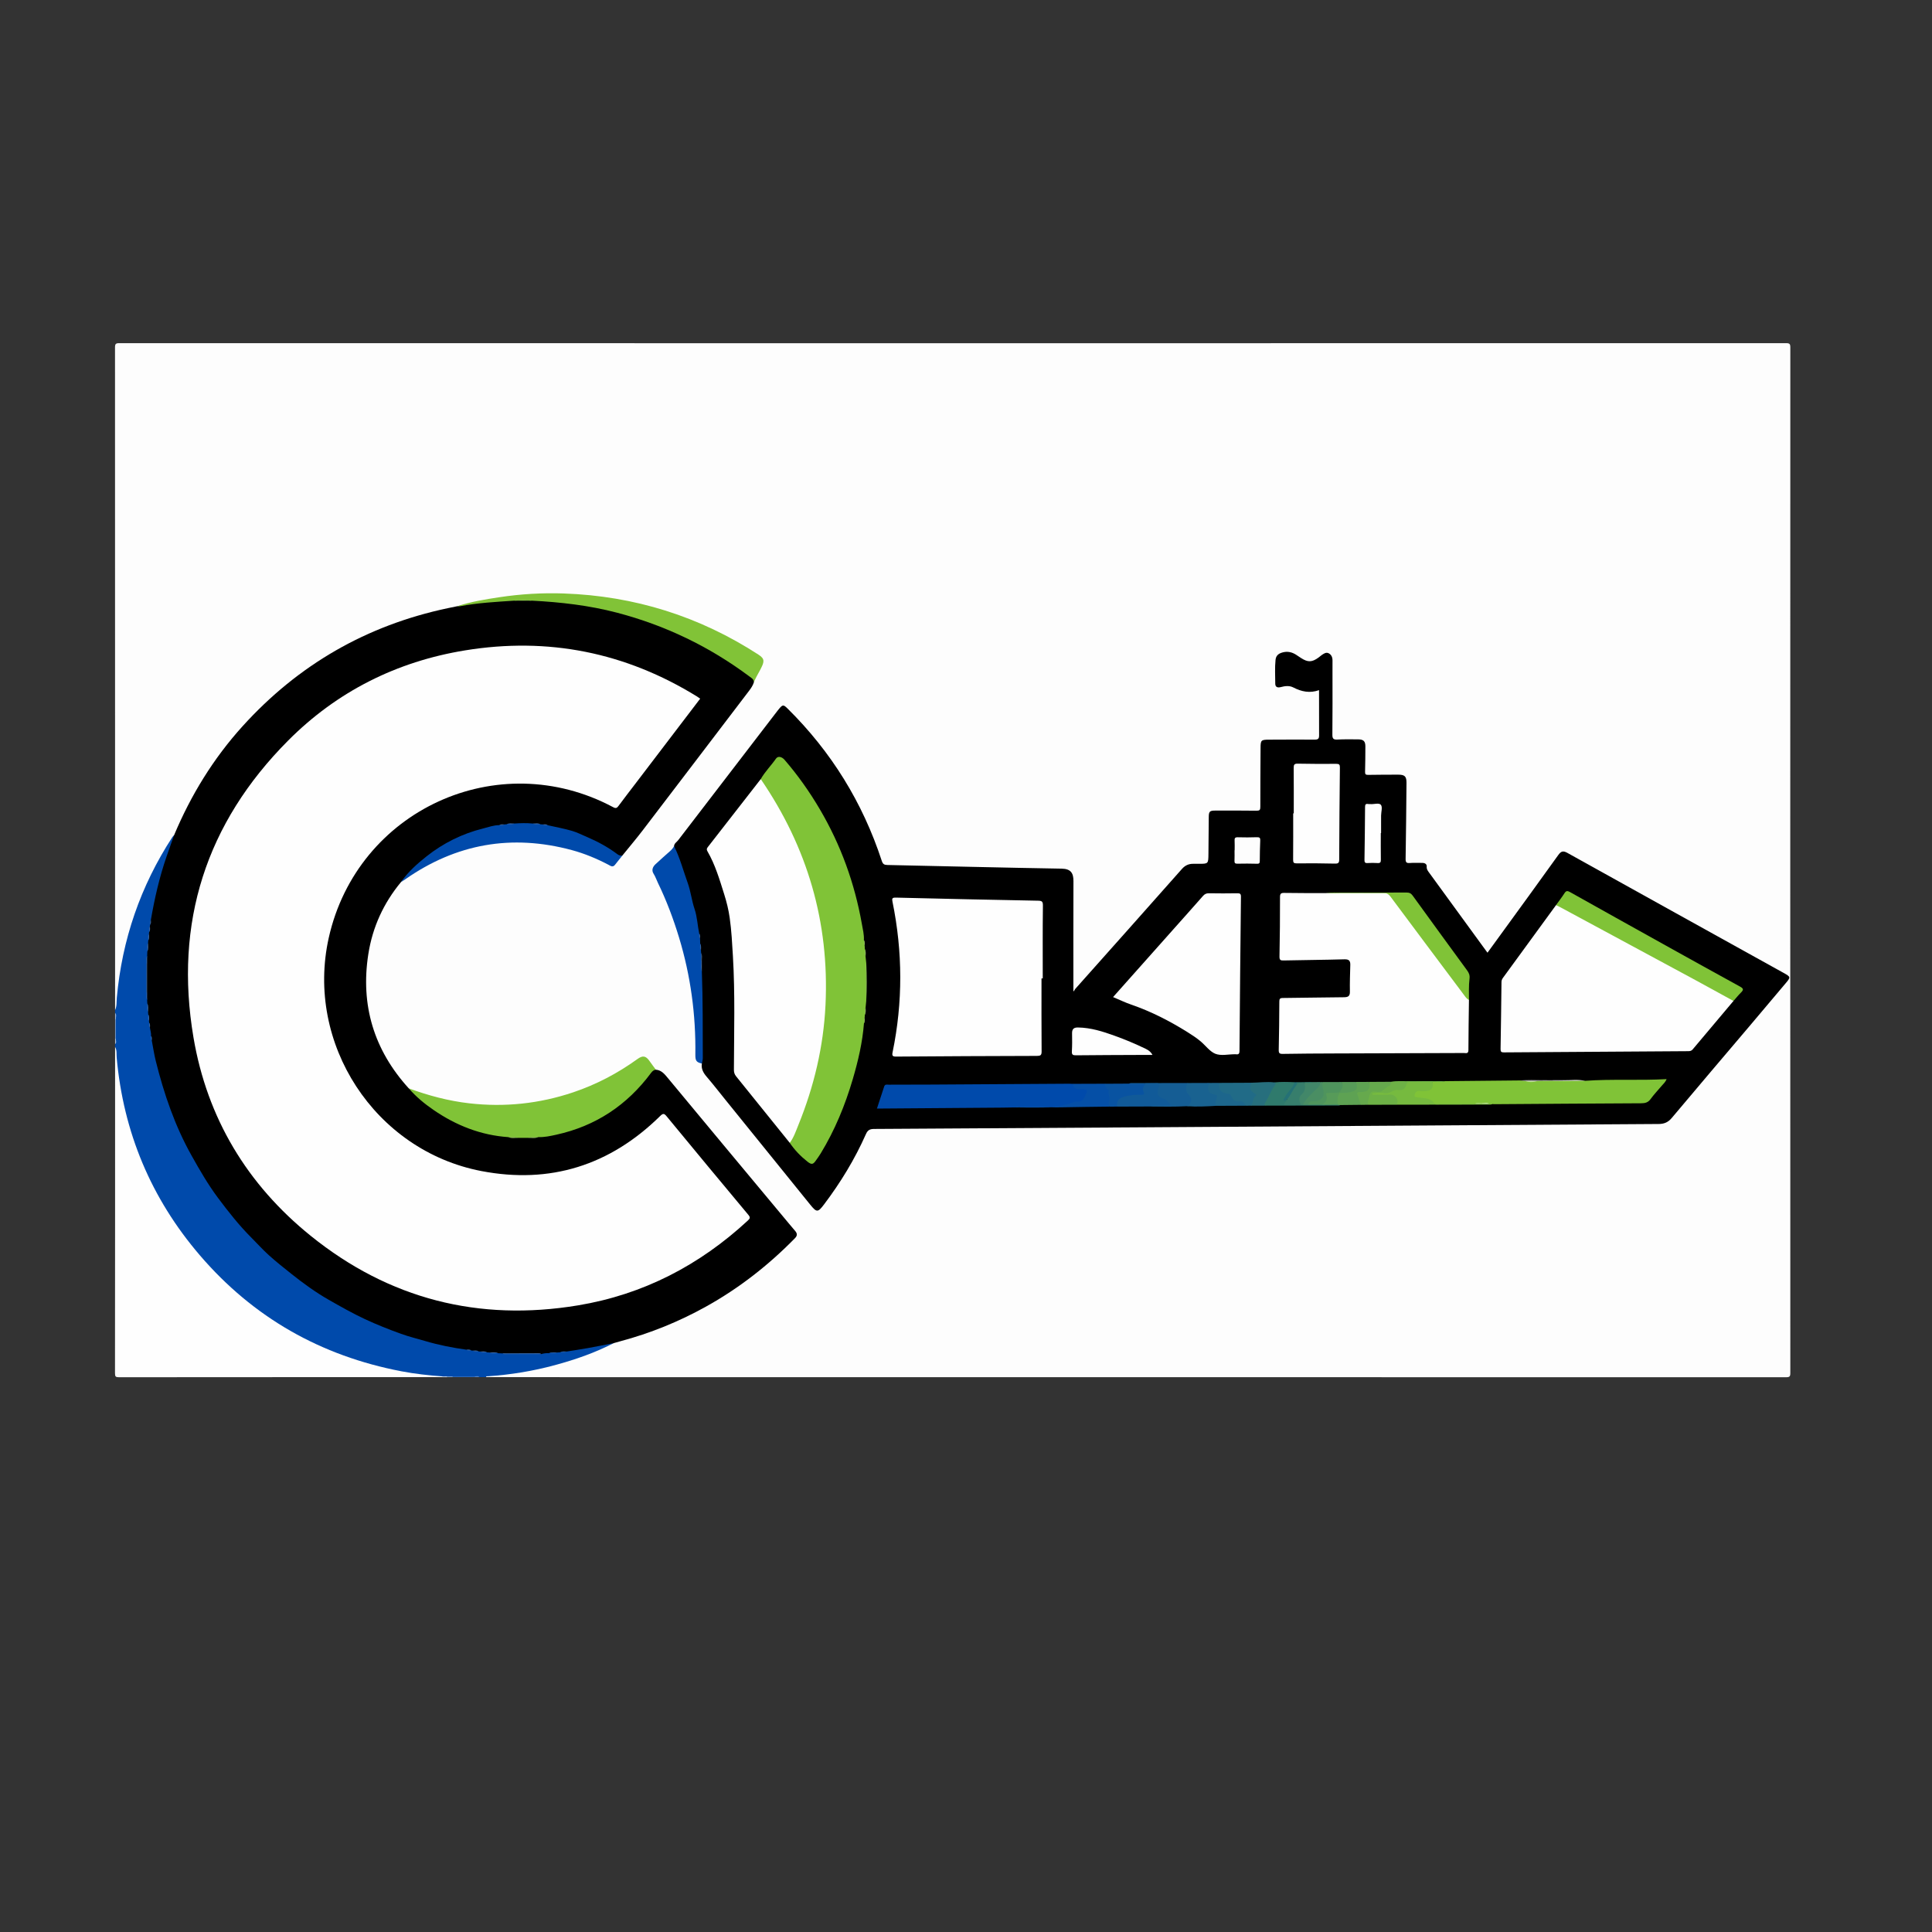 <?xml version="1.0" encoding="utf-8"?>
<!-- Generator: Adobe Illustrator 24.2.1, SVG Export Plug-In . SVG Version: 6.00 Build 0)  -->
<svg version="1.1" id="Draw_Layer_xA0_Image_1_" xmlns="http://www.w3.org/2000/svg" xmlns:xlink="http://www.w3.org/1999/xlink"
	 x="0px" y="0px" viewBox="0 0 2100 2100" style="enable-background:new 0 0 2100 2100;" xml:space="preserve">
<rect x="0" y="0" width="2100" height="2100" fill="#333333" stroke="none"/>
<style type="text/css">
	.st0{fill:#FDFDFD;}
	.st1{fill:#004AAB;}
	.st2{fill:#FEFEFE;}
	.st3{fill:#2D69BA;}
	.st4{fill:#739BD0;}
	.st5{fill:#99B6DD;}
	.st6{fill:#ABC3E3;}
	.st7{fill:#7BA1D3;}
	.st8{fill:#C4D4EB;}
	.st9{fill:#5887C7;}
	.st10{fill:#80C337;}
	.st11{fill:#81C337;}
	.st12{fill:#3665A4;}
	.st13{fill:#3E5D87;}
	.st14{fill:#21579F;}
	.st15{fill:#3464A5;}
	.st16{fill:#376098;}
	.st17{fill:#36639E;}
	.st18{fill:#3165AD;}
	.st19{fill:#3564A1;}
	.st20{fill:#35609B;}
	.st21{fill:#3364A5;}
	.st22{fill:#3564A4;}
	.st23{fill:#2057A0;}
	.st24{fill:#36619A;}
	.st25{fill:#345D94;}
	.st26{fill:#3566A8;}
	.st27{fill:#3867A5;}
	.st28{fill:#2E63AA;}
	.st29{fill:#76BA3F;}
	.st30{fill:#054FA6;}
	.st31{fill:#115A98;}
	.st32{fill:#155D94;}
	.st33{fill:#196290;}
	.st34{fill:#216B87;}
	.st35{fill:#0953A1;}
	.st36{fill:#6DB146;}
	.st37{fill:#2F7A6C;}
	.st38{fill:#276F7D;}
	.st39{fill:#5EA253;}
	.st40{fill:#1D668C;}
	.st41{fill:#66A94D;}
	.st42{fill:#4F945D;}
	.st43{fill:#428769;}
	.st44{fill:#4A8E63;}
	.st45{fill:#579B59;}
	.st46{fill:#257176;}
	.st47{fill:#8BC150;}
	.st48{fill:#9C9C9C;}
	.st49{fill:#D7DDD0;}
	.st50{fill:#3B68A5;}
	.st51{fill:#B1B1B1;}
	.st52{fill:#C5C5C5;}
	.st53{fill:#3C5980;}
	.st54{fill:#89B954;}
	.st55{fill:#88B556;}
	.st56{fill:#34619C;}
	.st57{fill:#88B456;}
	.st58{fill:#85AF57;}
	.st59{fill:#365D91;}
	.st60{fill:#89C646;}
	.st61{fill:#88B558;}
	.st62{fill:#88B754;}
	.st63{fill:#2F63A9;}
	.st64{fill:#3265A8;}
	.st65{fill:#355F97;}
	.st66{fill:#3664A4;}
	.st67{fill:#BDE098;}
	.st68{fill:#C9E5AB;}
	.st69{fill:#B0D983;}
	.st70{fill:#377E6C;}
</style>
<g>
	<g>
		<path class="st0" d="M125.1,1097.97c0-240.13,0.01-480.25-0.09-720.38c0-3.75,0.84-4.59,4.59-4.59
			c603.94,0.1,1207.87,0.1,1811.81,0c3.75,0,4.59,0.84,4.59,4.59c-0.1,371.6-0.1,743.21,0,1114.81c0,3.75-0.84,4.59-4.59,4.59
			c-471.12-0.1-942.23-0.09-1413.35-0.09c0.55-2.82,2.91-2.17,4.7-2.34c25.52-2.47,50.75-6.52,75.46-13.56
			c19.87-5.66,39.04-13.14,57.84-21.63c10.76-4.01,22.01-6.48,32.89-10.17c48.81-16.55,92.84-41.48,132.34-74.57
			c10.87-9.11,20.74-19.22,30.98-28.97c3.04-2.9,2.35-5.46-0.05-8.22c-19.19-22.12-37.58-44.91-56.3-67.44
			c-27.01-32.5-54.11-64.94-80.9-97.62c-3.43-4.18-7.43-7.62-12.77-9.18c-2.95-2.3-4.81-5.5-6.96-8.45
			c-3.97-5.43-6.77-5.91-12.55-1.8c-12.39,8.8-25.36,16.59-39.05,23.2c-29.41,14.21-60.32,22.64-92.95,25.33
			c-36.45,3.01-71.73-1.93-106.26-13.46c-3.63-1.21-7.22-2.55-10.64-4.3c-7.24-6.06-12.53-13.79-17.75-21.46
			c-16.13-23.69-25.61-49.85-28.48-78.42c-4.38-43.58,6.33-83.1,31.55-118.79c1.82-2.57,3.53-5.26,6.16-7.16
			c30.21-22.66,63.91-37.22,101.44-41.79c40.59-4.94,79.75,0.77,116.8,18.66c15.08,7.28,11.06,6.7,21.37-4.56
			c18.01-22.66,35.9-45.42,53.37-68.51c27.72-36.63,55.71-73.05,83.46-109.66c2.62-3.45,5.34-6.83,6.65-11.07
			c2.03-5.5,5.12-10.47,7.71-15.68c3.35-6.77,2.71-9.11-3.66-13.28c-25.33-16.57-52.31-29.87-80.67-40.44
			c-31.07-11.58-63.12-19.02-96.02-22.76c-23.51-2.68-47.09-3.15-70.76-1.56c-26.17,1.76-51.89,5.86-77.22,12.55
			c-20.26,4.72-40.61,9.06-60.33,15.92c-47.99,16.7-91.74,40.85-130.61,73.71c-36.96,31.24-67.87,67.58-92.11,109.5
			c-8.09,13.99-15.28,28.45-21.58,43.34c-0.98,2.31-2.04,4.56-3.41,6.66c-31.92,47.95-51.43,100.56-59.3,157.57
			c-1.25,9.07-1.89,18.2-3.04,27.27C127.19,1095.38,127.83,1097.65,125.1,1097.97z"/>
		<path class="st1" d="M667.03,1459.93c-20.3,10.48-41.76,17.91-63.74,23.87c-23.81,6.46-48.07,10.46-72.7,12.13
			c-0.92,0.06-2.06-0.3-2.54,0.97c-2.33,0-4.67,0-7,0c-1.88-1.06-3.93-0.27-5.88-0.52c-7.53,0-15.06,0-22.58,0
			c-2.04,0-4.07,0-6.11,0c-1.65,0-3.31,0-4.96,0c-27.9,0.04-54.94-5.58-81.61-13.07c-43.43-12.2-83.29-31.92-119.71-58.49
			c-39.63-28.91-72.17-64.45-98.21-106c-21.23-33.89-36.57-70.29-46.47-108.97c-5.88-22.96-9.75-46.25-9.91-70.04
			c0-0.67-0.01-1.33-0.52-1.85c0-1,0-2,0-3c1.04-2.17,0.27-4.48,0.52-6.72c0-6.54,0-13.08,0-19.62c-0.28-2.54,0.59-5.17-0.52-7.66
			c0-1,0-2,0-3c2.02-4.27,1.46-8.94,1.87-13.42c5.73-63.19,25.74-121.43,60.37-174.62c0.52-0.81,1.29-1.46,1.94-2.18
			c1.39,1.97,0.41,3.84-0.32,5.66c-8.86,22.26-15.36,45.2-20.27,68.63c-1.22,5.84-1.68,11.83-3.48,17.55
			c-0.72,1.67-0.82,3.44-0.88,5.22c-0.05,0.76-0.18,1.5-0.36,2.24c-0.7,1.91-0.53,3.92-0.65,5.9c-0.05,0.76-0.18,1.51-0.36,2.25
			c-0.75,2.23-0.48,4.55-0.55,6.83c-0.03,1.07-0.17,2.12-0.4,3.16c-0.89,2.9-0.49,5.88-0.5,8.83c0.01,1.69-0.1,3.38-0.43,5.04
			c-0.93,2.82-0.51,5.72-0.57,8.6c-0.01,10.17,0.01,20.34,0,30.5c0.06,2.86-0.35,5.76,0.53,8.57c0.31,1.37,0.43,2.77,0.45,4.17
			c0.02,2.94-0.35,5.91,0.5,8.81c0.25,1.03,0.38,2.09,0.42,3.15c0.07,2.3-0.2,4.62,0.53,6.87c0.2,0.75,0.32,1.51,0.38,2.27
			c0.09,1.77,0.1,3.55,0.75,5.25c0.68,2.77,1.43,5.53,1.37,8.42c-0.02,1.75-0.1,3.51,0.57,5.2c3.81,17.06,7.03,34.27,12.4,50.94
			c8.33,25.87,18.25,51.01,31.53,74.87c13.74,24.69,29.49,47.9,47.71,69.43c9.99,11.81,20.71,22.93,32.05,33.53
			c16.59,15.51,34.08,29.85,52.98,42.34c25.88,17.1,53.14,31.74,82.29,42.6c26.57,9.9,53.82,17.28,81.89,21.45
			c1.65,0.57,3.38,0.6,5.1,0.69c0.75,0.05,1.48,0.18,2.2,0.35c1.9,0.69,3.9,0.51,5.87,0.64c0.76,0.05,1.51,0.18,2.25,0.36
			c2.23,0.75,4.55,0.48,6.84,0.55c1.07,0.03,2.13,0.17,3.18,0.4c2.96,0.89,5.99,0.49,9,0.47c1.78-0.01,3.54,0.09,5.28,0.47
			c7.4,1.19,14.84,0.37,22.26,0.52c6.11,0.12,12.23,0.13,18.34-0.06c3.15-0.67,6.34-1.03,9.57-0.95c3.03,0.06,6.07,0.4,9.05-0.46
			c1.07-0.26,2.16-0.39,3.27-0.43c2.43-0.04,4.89,0.24,7.22-0.79c9.56-2.26,19.38-2.96,28.98-4.99c5.2-1.1,10.39-2.27,15.61-3.3
			C662.96,1459.07,665.1,1458.15,667.03,1459.93z"/>
		<path class="st2" d="M125.1,1137.96c2.1,3.58,1.37,7.65,1.71,11.45c7.28,81.26,37.35,153.06,90.34,214.93
			c58.1,67.82,131.63,109.45,219.28,126.21c14.73,2.82,29.62,4.44,44.58,5.52c0.36,0.16,0.49,0.34,0.38,0.53
			c-0.11,0.2-0.22,0.3-0.33,0.3c-117.24,0-234.48-0.02-351.72,0.1c-3.61,0-4.35-0.74-4.34-4.34
			C125.12,1374.42,125.1,1256.19,125.1,1137.96z"/>
		<path class="st3" d="M491.94,1496.01c8.06-0.01,16.12-0.01,24.18-0.02c0.28,0.22,0.37,0.43,0.25,0.63
			c-0.11,0.19-0.22,0.28-0.32,0.28c-8,0-16,0-24,0c-0.29-0.16-0.41-0.35-0.35-0.56C491.78,1496.12,491.86,1496.01,491.94,1496.01z"
			/>
		<path class="st4" d="M125.95,1107.92c-0.01,7.04-0.01,14.08-0.02,21.12c-0.31,0.36-0.59,0.35-0.83-0.07c0-7,0-14,0-21
			C125.36,1107.55,125.64,1107.51,125.95,1107.92z"/>
		<path class="st5" d="M125.95,1107.92c-0.28,0-0.57,0.02-0.85,0.05c0-2.33,0-4.67,0-7C127.18,1103.07,125.69,1105.6,125.95,1107.92
			z"/>
		<path class="st6" d="M125.1,1128.96c0.27,0.06,0.55,0.08,0.83,0.07c-0.22,1.98,1.21,4.2-0.83,5.92
			C125.1,1132.96,125.1,1130.96,125.1,1128.96z"/>
		<path class="st7" d="M491.94,1496.01c0.08,0.29,0.12,0.59,0.12,0.89c-2,0-4,0-6,0c-0.3-0.16-0.41-0.34-0.34-0.54
			c0.08-0.21,0.16-0.31,0.26-0.31C487.97,1496.04,489.96,1496.02,491.94,1496.01z"/>
		<path class="st8" d="M485.98,1496.06c0.06,0.28,0.08,0.56,0.08,0.85c-1.67,0-3.33,0-5,0c-0.01-0.28-0.02-0.55-0.05-0.83
			C482.67,1496.07,484.32,1496.06,485.98,1496.06z"/>
		<path class="st9" d="M516.06,1496.9c0-0.31,0.02-0.61,0.07-0.91c1.66,0.25,3.58-0.94,4.93,0.91
			C519.39,1496.9,517.72,1496.9,516.06,1496.9z"/>
		<path d="M732.66,919.68c0.23-3.01,2.9-4.34,4.47-6.39c35.84-46.78,71.74-93.52,107.63-140.26c0.61-0.79,1.23-1.57,1.87-2.34
			c4.06-4.91,4.89-5,9.37-0.58c47.5,46.91,81.64,102.12,102.42,165.54c1.16,3.54,2.58,4.49,6.1,4.56
			c63.14,1.3,126.27,2.93,189.42,3.97c10.24,0.17,12.88,5.08,12.85,13.62c-0.15,39.82-0.07,79.63-0.07,119.67
			c0.81,0.08,1.25-1.67,2.1-2.63c38.69-43.4,77.37-86.81,115.91-130.35c3.53-3.98,7.51-5.66,12.56-5.57
			c1.83,0.03,3.67-0.01,5.5-0.01c10.61,0.05,10.63,0.06,10.73-10.83c0.13-13.33,0.22-26.66,0.34-39.99
			c0.06-6.01,1.03-7.01,6.92-7.02c15-0.01,30-0.11,44.99,0.12c3.34,0.05,4.15-0.79,4.15-4.05c-0.04-21.33,0.13-42.66,0.25-63.98
			c0.05-8.72,0.51-9.15,9.45-9.18c16.5-0.04,33-0.19,49.49-0.05c3.45,0.03,4.7-0.96,4.68-4.41c-0.1-16.32-0.05-32.65-0.05-49.36
			c-9.91,3.54-18.99,1.72-27.91-2.9c-4.28-2.22-9.08-1.66-13.66-0.43c-3.37,0.91-6,0.12-6.02-3.64c-0.04-8.65-0.57-17.29,0.3-25.95
			c0.54-5.37,4.12-7.26,8.48-8.28c4.93-1.16,9.58-0.03,13.83,2.7c1.82,1.17,3.59,2.41,5.41,3.58c7.49,4.84,11.89,4.7,19.13-0.6
			c1.07-0.79,2.05-1.71,3.14-2.47c2.34-1.64,4.91-3.54,7.77-2.09c2.99,1.52,4.21,4.49,4.16,7.93c-0.07,4.33-0.02,8.66-0.02,13
			c0,22.49,0.14,44.99-0.12,67.48c-0.05,4.57,1.29,5.6,5.58,5.37c7.48-0.4,14.99-0.25,22.49-0.2c5.84,0.04,7.83,2.07,7.8,7.77
			c-0.05,9.16-0.07,18.33-0.33,27.49c-0.07,2.65,0.66,3.38,3.3,3.33c10.83-0.2,21.66-0.19,32.49-0.23c7.37-0.03,9.3,1.84,9.23,9
			c-0.27,27.49-0.47,54.99-0.95,82.47c-0.07,3.85,0.91,4.84,4.6,4.55c4.47-0.35,8.99-0.08,13.49-0.11c2.71-0.02,5.01,1.22,4.82,3.88
			c-0.23,3.3,1.6,5.26,3.21,7.48c20.47,28.13,40.97,56.23,61.46,84.35c0.36,0.49,0.74,0.97,1.43,1.89
			c4.93-6.77,9.6-13.19,14.27-19.62c20.92-28.82,41.93-57.58,62.66-86.54c3.07-4.29,5.34-4.86,9.97-2.28
			c78.26,43.57,156.62,86.97,234.95,130.41c7.81,4.33,7.83,4.64,2.26,11.22c-13.24,15.63-26.38,31.34-39.62,46.97
			c-28.1,33.17-56.33,66.23-84.26,99.54c-3.95,4.71-8.28,6.47-14.14,6.5c-86.82,0.5-173.63,1.11-260.45,1.67
			c-197.46,1.28-394.92,2.56-592.38,3.71c-4.57,0.03-6.94,1.21-8.87,5.57c-12.11,27.33-27.58,52.7-45.59,76.54
			c-6.66,8.81-7.96,8.84-15,0.16c-30.7-37.92-61.37-75.87-92.05-113.81c-6.81-8.42-13.44-16.98-20.48-25.2
			c-3.64-4.24-6.13-8.57-5.23-14.31c-0.79-1.18-0.72-2.51-0.69-3.85c0.45-21.61,0.41-43.24,0.05-64.84
			c-0.17-10.28-1.05-20.57-0.83-30.87c0.37-3.93,0.1-7.88,0.18-11.82c-0.06-2.8,0.34-5.63-0.5-8.38c-0.26-1.07-0.39-2.16-0.44-3.27
			c-0.04-2.39,0.19-4.81-0.62-7.14c-0.39-1.85-0.42-3.72-0.43-5.6c0.07-1.83,0.11-3.66-0.64-5.39
			c-2.66-14.88-6.09-29.58-10.14-44.14c-3.91-14.08-8.1-28.06-13.72-41.58C733.88,926.12,732.1,923.21,732.66,919.68z"/>
		<path d="M162.14,1111.78c-0.06-0.64-0.13-1.29-0.19-1.93c-0.94-2.29,0.34-4.83-0.81-7.09c-0.06-0.96-0.11-1.91-0.17-2.87
			c-1.04-2.95,0.4-6.14-0.83-9.07c-0.07-1.32-0.13-2.63-0.2-3.95c-0.7-2.74-0.16-5.53-0.33-8.29c0-10.4,0-20.8,0-31.2
			c0.19-2.78-0.41-5.59,0.36-8.35c0.06-1.62,0.12-3.23,0.18-4.85c1.18-2.96-0.23-6.15,0.82-9.12c0.06-0.97,0.11-1.93,0.17-2.9
			c1.14-2.26-0.16-4.81,0.82-7.09c0.05-0.69,0.09-1.38,0.14-2.07c1.2-1.85-0.1-4.05,0.84-5.94c0.07-0.63,0.14-1.26,0.21-1.89
			c1-1.59-0.08-3.52,0.82-5.12c4.03-23.41,9.3-46.51,17.06-68.99c2.69-7.79,5.48-15.55,8.22-23.32
			c18.31-43.57,42.7-83.34,74.45-118.41c60.46-66.78,134.77-109.59,222.94-128.25c3.41-0.72,6.83-1.42,10.25-2.12
			c12.02-2.44,24.02-4.97,36.29-5.83c8.62-0.61,17.24-1.28,25.87-1.58c5.99,0.22,11.98,0.04,17.96,0.09
			c51.92,1.51,101.99,11.76,149.95,31.91c31.6,13.28,61.17,30.11,88.6,50.68c2.52,1.89,4.69,3.77,3.91,7.33
			c-1.1,3.53-3.15,6.54-5.36,9.44c-38.46,50.49-76.88,101.01-115.43,151.44c-7.15,9.36-14.8,18.35-22.21,27.51
			c-3.08,2.12-5.44,0.02-7.63-1.56c-9.33-6.71-19.45-11.93-29.78-16.88c-12.36-5.91-25.45-9.26-38.73-12.11
			c-1.78-0.38-3.59-0.6-5.29-1.32c-1.64-0.85-3.43-0.75-5.21-0.79c-1.07-0.03-2.13-0.17-3.17-0.41c-2.73-0.79-5.5-0.48-8.27-0.38
			c-6.22,0.03-12.44,0.05-18.65,0.02c-2.77-0.13-5.54-0.42-8.28,0.34c-1.04,0.26-2.09,0.38-3.16,0.43
			c-1.76,0.03-3.52-0.02-5.22,0.56c-29.34,5.06-56.18,15.9-79.54,34.65c-7.51,6.03-14.87,12.26-20.96,19.82
			c-1.98,2.45-4.79,4.09-6.79,6.54c-18.9,22.81-30.86,48.97-35.42,78.08c-8.71,55.55,6.01,104.39,43.95,146.08
			c6.87,4.96,12.84,11,19.44,16.3c24.19,19.41,51.89,30.54,82.38,35.17c2.46,0.37,4.99,0.04,7.44,0.65
			c3.24,0.79,6.51,0.39,9.78,0.34c3.44-0.01,6.88-0.02,10.31-0.01c3.56,0.08,7.12,0.44,10.65-0.3c20.76-1.83,40.55-7.27,59.26-16.44
			c23.39-11.47,42.79-27.91,59.09-48.11c1.67-2.07,3.33-4.15,5.02-6.21c1.34-1.63,2.92-2.79,5.19-1.7
			c6.36,0.51,9.81,5.19,13.41,9.51c19.39,23.27,38.7,46.62,58.07,69.91c24.27,29.17,48.57,58.32,72.86,87.47
			c2.33,2.8,4.67,5.59,7.05,8.35c2.3,2.66,2.61,5.05-0.09,7.81c-28.8,29.44-60.93,54.53-96.97,74.55
			c-29.46,16.37-60.45,28.91-93.01,37.6c-2.4,0.64-4.79,1.35-7.18,2.03c-9.21,1.77-18.4,3.63-27.62,5.29
			c-7.79,1.4-15.61,2.56-23.42,3.82c-2.25,0.99-4.77-0.34-7,0.82c-0.99,0.06-1.98,0.12-2.98,0.18c-2.99,1.03-6.2-0.38-9.17,0.82
			c-2.97-0.24-5.86,0.15-8.7,0.99c-9.21-1.03-18.45-0.14-27.67-0.45c-4.77-0.16-9.57,0.44-14.32-0.34c-1.6-0.06-3.2-0.13-4.8-0.19
			c-2.99-1.18-6.19,0.19-9.19-0.8c-0.99-0.06-1.97-0.12-2.96-0.18c-2.24-1.18-4.78,0.14-7.04-0.83c-0.68-0.06-1.37-0.11-2.05-0.17
			c-1.86-1.17-4.08,0.13-5.97-0.85c-0.67-0.05-1.34-0.09-2.01-0.14c-1.52-1.12-3.43,0.04-4.99-0.84
			c-15.2-2.12-30.18-5.02-44.95-9.42c-8.72-2.6-17.65-4.72-26.21-7.81c-13.31-4.81-26.45-10.01-39.34-16.02
			c-13.58-6.33-26.51-13.71-39.46-21.09c-14.21-8.1-27.45-17.76-40.26-27.94c-8.33-6.62-16.68-13.24-24.58-20.35
			c-6.77-6.1-12.88-12.94-19.33-19.4c-13.3-13.33-24.92-28.1-36.15-43.13c-10.79-14.44-19.77-30.08-28.6-45.8
			c-18.16-32.36-30-67.07-38.93-102.88c-1.83-7.35-2.92-14.88-4.36-22.33c-0.91-1.52,0.31-3.43-0.87-4.9
			c0.47-3.11-0.79-6.01-1.12-9.02C162.08,1115.32,163.19,1113.38,162.14,1111.78z"/>
		<path class="st10" d="M552.65,1236.03c-29.96-2.06-56.86-12.67-81.4-29.55c-9.84-6.77-19.09-14.33-26.91-23.48
			c21.28,7.8,43.03,13.65,65.62,16.24c38.63,4.43,76.32,0.44,113.16-11.96c25.1-8.45,48.25-20.65,69.71-36.12
			c5.87-4.24,9.23-3.58,13.28,2.29c2.17,3.14,4.52,6.16,6.78,9.24c-2.26,0.35-3.79,1.57-5.17,3.44
			c-26.01,35.1-60.17,57.79-102.93,67.23c-6.44,1.42-12.92,2.87-19.61,2.62c-3.63,1.19-7.46-0.26-11.11,0.83
			c-3.69,0-7.38,0-11.07-0.01C559.61,1235.77,556.04,1237.1,552.65,1236.03z"/>
		<path class="st11" d="M819.5,741.56c-0.11-3.34-2.81-4.72-5.01-6.36c-43.38-32.39-91.25-55.42-143.63-69.18
			c-30.46-8-61.51-11.55-92.86-13.14c-6.3-0.58-12.6-0.58-18.9,0c-19.81,1.33-39.65,2.34-59.22,6.09c-0.95,0.18-1.98,0-2.97-0.01
			c14.87-4.94,30.29-7.44,45.7-9.77c23.25-3.52,46.67-4.93,70.18-4.11c76.77,2.67,147.44,24.8,211.89,66.66
			c7.14,4.64,5.98,7.95,1.73,16.16C824.07,732.44,821.29,736.75,819.5,741.56z"/>
		<path class="st1" d="M761.92,1032.98c0.06,0.98,0.12,1.95,0.19,2.93c0.86,2.59,0.2,5.25,0.4,7.87c0.23,4.03-0.47,8.09,0.38,12.11
			c1.15,31.42,0.92,62.86,1.03,94.3c0.01,1.95-0.65,3.9-1,5.85c-6-1.39-7.2-2.99-7.1-9.91c0.59-43.26-5.15-85.64-17.72-127.07
			c-6.19-20.39-13.68-40.28-22.99-59.47c-1.59-3.27-2.67-6.73-4.68-9.85c-2.44-3.79-1.01-7.49,2.02-10.34
			c5.21-4.9,10.62-9.59,15.96-14.36c1.73-1.55,3.26-3.26,4.25-5.38c6.45,12.85,10.06,26.76,14.9,40.2
			c3.28,9.11,4.25,18.88,7.37,28.09c2.96,8.73,3.24,18.04,5.12,27.02c1.09,1.53-0.16,3.47,0.89,5.01c0.05,1.93,0.09,3.85,0.14,5.78
			C762.19,1028.08,760.85,1030.67,761.92,1032.98z"/>
		<path class="st1" d="M547.99,896.12c0.9-0.06,1.81-0.11,2.71-0.17c2.68-1.09,5.6,0.21,8.29-0.81c6.72-0.46,13.43-0.66,20.15,0.01
			c2.66,1,5.55-0.3,8.2,0.8c0.92,0.06,1.84,0.12,2.77,0.19c1.6,0.92,3.53-0.17,5.12,0.82c8.89,2.02,17.89,3.63,26.62,6.19
			c5.5,1.62,10.73,4.3,16.06,6.58c11.88,5.07,23.1,11.15,33.4,18.93c1.57,1.19,3.31,1.45,5.18,1.29c-2.69,3.37-5.39,6.74-8.06,10.12
			c-2.41,3.05-4.85,1.06-7.07-0.11c-12.7-6.66-25.88-12.17-39.72-15.91c-65.36-17.64-125.81-7.04-181.28,31.82
			c-1.48,1.04-3.03,1.98-4.55,2.97c7.65-11.02,17.5-19.85,27.93-28.09c18.27-14.42,38.72-24.58,61.28-30.2
			c5.83-1.45,11.6-3.69,17.77-3.63C544.43,896,546.37,897.06,547.99,896.12z"/>
		<path class="st12" d="M546.13,1471.04c13.13-0.04,26.25-0.09,39.38-0.13c0.96,0,2.03-0.19,2.62,0.92
			c-12.75,0.02-25.51,0.05-38.26,0.05C548.58,1471.89,547.18,1472.18,546.13,1471.04z"/>
		<path class="st13" d="M159.94,1046.95c0,10.69,0,21.38,0,32.07c-0.31,0.41-0.58,0.36-0.82-0.07c0.01-10.65,0.01-21.3,0.02-31.95
			C159.38,1046.56,159.65,1046.52,159.94,1046.95z"/>
		<path class="st14" d="M596.84,1470.85c2.95-1.44,6.08-0.89,9.17-0.82C603.08,1471.8,599.89,1470.56,596.84,1470.85z"/>
		<path class="st15" d="M532.14,1470.05c3.09-0.06,6.24-0.72,9.19,0.8C538.28,1470.54,535.08,1471.82,532.14,1470.05z"/>
		<path class="st16" d="M160.97,1025.07c0.04,3.07,0.76,6.19-0.82,9.12C160.42,1031.14,159.2,1027.97,160.97,1025.07z"/>
		<path class="st17" d="M160.14,1090.82c1.54,2.91,0.89,6.02,0.83,9.07C159.18,1097.01,160.46,1093.84,160.14,1090.82z"/>
		<path class="st18" d="M159.12,1078.95c0.27,0.02,0.55,0.04,0.82,0.07c0,2.62-0.01,5.24-0.01,7.85
			C158.27,1084.38,159.4,1081.59,159.12,1078.95z"/>
		<path class="st19" d="M159.94,1046.95c-0.27,0.02-0.54,0.03-0.81,0.05c0.27-2.66-0.88-5.46,0.83-7.96
			C159.96,1041.67,159.95,1044.31,159.94,1046.95z"/>
		<path class="st20" d="M161.97,1015.08c0.1,2.4,0.67,4.86-0.82,7.08C161.38,1019.8,160.28,1017.28,161.97,1015.08z"/>
		<path class="st21" d="M161.14,1102.76c1.5,2.22,0.9,4.69,0.81,7.09C160.26,1107.65,161.4,1105.12,161.14,1102.76z"/>
		<path class="st22" d="M522.14,1469.05c2.39-0.08,4.84-0.68,7.04,0.83C526.84,1469.59,524.33,1470.73,522.14,1469.05z"/>
		<path class="st23" d="M608.98,1469.86c2.2-1.4,4.62-0.93,7-0.82C613.82,1470.73,611.32,1469.59,608.98,1469.86z"/>
		<path class="st15" d="M162.95,1007.08c0.11,2.03,0.61,4.12-0.84,5.94C162.38,1011.04,161.35,1008.87,162.95,1007.08z"/>
		<path class="st24" d="M514.12,1468.03c2.04-0.09,4.15-0.62,5.97,0.85C518.1,1468.65,515.92,1469.64,514.12,1468.03z"/>
		<path class="st25" d="M163.98,1000.07c0.13,1.77,0.56,3.59-0.82,5.12C163.26,1003.45,162.47,1001.58,163.98,1000.07z"/>
		<path class="st26" d="M507.12,1467.05c1.73-0.12,3.51-0.53,4.99,0.84C510.44,1467.68,508.58,1468.54,507.12,1467.05z"/>
		<path class="st27" d="M162.14,1111.78c1.33,1.55,0.92,3.38,0.83,5.16C161.45,1115.42,162.32,1113.52,162.14,1111.78z"/>
		<path class="st28" d="M164.09,1125.97c1.43,1.43,0.96,3.2,0.87,4.91C163.46,1129.46,164.32,1127.62,164.09,1125.97z"/>
		<path class="st2" d="M858.45,1242.26c-19.42-24.11-38.83-48.24-58.3-72.31c-1.78-2.19-2.43-4.34-2.42-7.22
			c0.13-41.13,1.36-82.27-1.08-123.37c-0.83-13.92-1.54-27.85-3.49-41.68c-1.24-8.74-3.34-17.32-5.99-25.69
			c-5.04-15.96-9.74-32.1-18.22-46.72c-0.99-1.71-0.88-2.88,0.32-4.42c19.24-24.64,38.43-49.33,57.64-74.01
			c2.4,0.53,3.36,2.61,4.55,4.36c17.84,26.3,32.22,54.38,43.33,84.15c11.35,30.41,18.8,61.78,22.3,94.02
			c1.94,17.85,2.99,35.81,2.28,53.79c-2.14,54.01-13.77,105.79-36.85,154.82C861.68,1239.77,861.46,1242.42,858.45,1242.26z"/>
		<path class="st2" d="M1596.7,1086.93c-0.22,18.14-0.56,36.29-0.59,54.43c-0.01,4.4-2.82,3.21-5.02,3.22
			c-46.79,0.18-93.59,0.3-140.38,0.48c-18.82,0.07-37.64,0.15-56.45,0.48c-3.58,0.06-4.41-0.89-4.33-4.37
			c0.39-17.48,0.57-34.96,0.65-52.45c0.01-2.93,0.58-3.92,3.79-3.95c22.15-0.16,44.29-0.68,66.44-0.81
			c4.61-0.03,6.59-1.17,6.48-6.19c-0.2-9.64,0.19-19.29,0.43-28.93c0.11-4.52-1.45-6.24-6.41-6.1c-21.97,0.64-43.95,0.75-65.93,1.24
			c-3.46,0.08-4.72-0.34-4.63-4.41c0.46-21.47,0.57-42.96,0.57-64.43c0-3.74,0.97-4.66,4.76-4.58c15.15,0.29,30.3,0.16,45.46,0.18
			c21.8-0.57,43.61-0.07,65.41-0.27c3.45-0.03,4.88,2.49,6.54,4.73c20,27.04,40.2,53.93,60.42,80.82
			c6.9,9.18,13.52,18.58,20.85,27.43C1595.62,1084.51,1596.17,1085.71,1596.7,1086.93z"/>
		<path class="st2" d="M1132.07,1063.47c0,26.48-0.1,52.97,0.11,79.45c0.03,4.13-1.32,4.79-5.04,4.8
			c-50.98,0.12-101.95,0.36-152.93,0.74c-3.91,0.03-4.81-0.79-4.02-4.66c11.25-54.53,11.05-109.09-0.09-163.62
			c-0.74-3.62-0.34-4.62,3.83-4.52c51.46,1.3,102.92,2.4,154.39,3.36c4.3,0.08,5.33,0.9,5.27,5.5c-0.34,26.31-0.17,52.63-0.17,78.95
			C1132.98,1063.47,1132.52,1063.47,1132.07,1063.47z"/>
		<path class="st2" d="M1884.21,1087.99c-14.8,17.56-29.61,35.1-44.36,52.69c-1.35,1.61-2.91,1.89-4.83,1.9
			c-66.77,0.4-133.54,0.82-200.31,1.32c-2.77,0.02-3.72-0.63-3.66-3.56c0.43-24.31,0.72-48.61,1-72.92
			c0.02-1.77,0.59-3.16,1.62-4.56c19.23-26.32,38.43-52.66,57.64-79c1.98-1.01,3.58,0.19,5.13,1.04
			c21.78,11.87,43.7,23.48,65.5,35.33c19.89,10.82,39.88,21.46,59.77,32.27c19.6,10.65,39.33,21.07,58.82,31.91
			C1882.02,1085.24,1884.1,1085.64,1884.21,1087.99z"/>
		<path class="st10" d="M858.45,1242.26c4.39-5.96,6.71-12.94,9.44-19.67c16.96-41.81,27.24-85.11,29.4-130.31
			c4.29-89.81-19.7-171.44-70.4-245.44c4.62-8.09,11.29-14.66,16.58-22.27c2.12-3.05,6.32-2.14,9.32,1.34
			c14.48,16.75,27.19,34.77,38.41,53.86c22.77,38.73,37.77,80.32,45.61,124.49c1.03,5.82,2.55,11.67,2.2,17.7
			c1.16,1.88-0.16,4.11,0.86,6.01c0.07,1.22,0.14,2.44,0.21,3.67c1.04,2.69-0.22,5.6,0.78,8.3c0.25,2.38,0.5,4.76,0.75,7.15
			c-0.23,13.59-0.17,27.18-0.03,40.78c-0.24,2.38-0.47,4.76-0.71,7.14c-1.06,2.63,0.32,5.5-0.83,8.12c-0.06,0.97-0.11,1.93-0.17,2.9
			c-0.96,2,0.17,4.26-0.78,6.26c-1.6,20.7-6.31,40.79-12.13,60.62c-8.33,28.36-19.49,55.54-34.92,80.86
			c-1.55,2.55-3.33,4.96-5.04,7.42c-3.24,4.67-4.76,5.07-9.51,1.33C870.16,1256.72,863.73,1250.02,858.45,1242.26z"/>
		<path class="st2" d="M1209.86,1083.78c21.97-24.69,43.76-49.19,65.57-73.69c10.74-12.07,21.53-24.1,32.18-36.24
			c1.8-2.05,3.6-2.93,6.36-2.89c10.33,0.17,20.66,0.18,30.99,0c3.02-0.05,3.93,0.67,3.9,3.84c-0.63,55.81-1.16,111.62-1.58,167.43
			c-0.02,3.21-1.03,4.19-3.97,3.7c-0.32-0.05-0.67-0.01-1-0.01c-7.16,0.01-15.1,1.96-21.27-0.51c-5.99-2.4-10.55-8.89-15.9-13.41
			c-4.48-3.78-9.33-6.94-14.26-10.03c-19.34-12.12-39.52-22.48-61.15-29.94C1223.16,1089.77,1216.86,1086.72,1209.86,1083.78z"/>
		<path class="st10" d="M1722.91,1174.8c29.29-2.14,58.64-0.15,88.61-1.85c-1.24,3.29-3.45,5.06-5.18,7.12
			c-4.06,4.85-8.5,9.42-12.19,14.53c-2.69,3.72-5.81,4.59-10.12,4.61c-53.27,0.24-106.54,0.65-159.81,1.01
			c-0.66,0-1.32-0.1-1.98-0.16c-1.04,0.5-2.13,0.4-3.22,0.26c-2.7-0.69-5.45-0.24-8.18-0.37c-2.79,0.12-5.6-0.33-8.35,0.46
			c-13.27,0.08-26.54,0.01-39.81,0.04c-1.83,0-3.75,0.19-5.22-1.12c-4.25-3.81-9.57-4.23-14.83-4.95c-2.72-0.37-6.27-0.28-5.99-4.3
			c0.25-3.62,2.82-5.45,6.5-5.51c0.83-0.01,1.66-0.05,2.49-0.07c8.42-0.21,9.1-0.74,11.26-8.71c4.64-0.89,9.37,0.27,14.02-0.62
			c27.01-0.26,54.02-0.53,81.03-0.79c2.09,0.31,4.23-0.16,6.32,0.34c4.34,0.35,8.68,0.58,13.01-0.17c2-0.12,4.01-0.04,6.01-0.06
			c3.59,0,7.18,0,10.77,0c3.71,0,7.41,0,11.12,0C1707.07,1174.68,1715,1174.05,1722.91,1174.8z"/>
		<path class="st1" d="M1103.06,1203.75c-4.5,0.07-8.99,0.17-13.49,0.21c-43.48,0.33-86.97,0.65-130.45,0.97
			c-1.82,0.01-3.64,0-5.92,0c2.71-8.24,5.33-16.08,7.86-23.94c0.9-2.79,3.15-1.98,5-1.99c15.5-0.08,30.99-0.03,46.49-0.12
			c49.82-0.29,99.63-0.62,149.45-0.93c1.33-0.01,2.66,0.09,3.99,0.15c2.92,2.97,6.29,4.48,10.63,4.55c5.36,0.08,6.12,1.95,4.91,7
			c-1.36,5.65-4.94,7.5-10.19,9.26c-16.85,5.68-34.12,4.41-51.35,4.55C1114.35,1203.5,1108.69,1203.04,1103.06,1203.75z"/>
		<path class="st2" d="M1406.26,884.06c0-16.49,0.08-32.98-0.07-49.47c-0.03-3.36,0.71-4.59,4.37-4.52
			c13.99,0.29,27.99,0.31,41.98,0.2c3.14-0.02,3.9,0.91,3.87,3.96c-0.36,33.31-0.64,66.63-0.75,99.95c-0.01,3.77-1,4.63-4.79,4.52
			c-13.81-0.37-27.64-0.37-41.46-0.25c-3.14,0.03-3.87-0.87-3.84-3.92c0.15-16.82,0.07-33.65,0.07-50.47
			C1405.84,884.06,1406.05,884.06,1406.26,884.06z"/>
		<path class="st10" d="M1884.21,1087.99c-14.56-7.98-29.07-16.02-43.67-23.91c-48.38-26.14-96.8-52.22-145.21-78.31
			c-1.31-0.71-2.69-1.28-4.03-1.92c3.1-4.32,6.38-8.53,9.24-13c1.76-2.74,3.19-2.78,5.93-1.24c33.51,18.81,67.09,37.5,100.67,56.18
			c28.06,15.6,56.12,31.22,84.28,46.63c3.71,2.03,3.97,3.46,1.08,6.32C1889.56,1081.65,1886.95,1084.89,1884.21,1087.99z"/>
		<path class="st10" d="M1596.7,1086.93c-2.53-1.2-3.95-3.51-5.53-5.62c-26.64-35.57-53.3-71.14-79.83-106.8
			c-2.01-2.7-4.03-3.79-7.41-3.77c-20.8,0.13-41.61,0.03-62.4,0c5.79-0.93,11.61-0.44,17.41-0.47c23.32-0.1,46.65-0.01,69.97-0.12
			c2.96-0.01,4.82,0.85,6.6,3.32c19.61,27.13,39.34,54.17,59.1,81.19c2.09,2.86,3.19,5.32,2.68,9.32
			C1596.32,1071.54,1596.81,1079.28,1596.7,1086.93z"/>
		<path class="st2" d="M1252.69,1146.67c-4.75,0-9.49-0.02-14.24,0c-22.97,0.1-45.94,0.15-68.91,0.4c-3.35,0.04-4.67-0.6-4.46-4.28
			c0.37-6.47,0.34-12.98,0.21-19.47c-0.09-4.61,1.63-6.56,6.45-6.49c13.86,0.2,26.81,4.3,39.61,8.92
			c11.53,4.16,22.86,8.89,33.9,14.24C1248.13,1141.38,1250.73,1143.07,1252.69,1146.67z"/>
		<path class="st2" d="M1500.87,905.5c0,9.66-0.09,19.33,0.06,28.99c0.04,2.74-0.62,3.82-3.55,3.61c-3.65-0.26-7.34-0.21-10.99,0.01
			c-2.75,0.17-3.3-0.91-3.26-3.45c0.3-19.16,0.51-38.32,0.63-57.48c0.02-2.53,0.58-3.76,3.3-3.26c0.81,0.15,1.67,0.01,2.49,0.09
			c3.95,0.38,9.42-1.73,11.46,0.88c1.9,2.44,0.21,7.64,0.18,11.62c-0.04,6.33-0.01,12.66-0.01,18.99
			C1501.08,905.5,1500.97,905.5,1500.87,905.5z"/>
		<path class="st29" d="M1618.69,1199.75c1.18,0.1,2.37,0.21,3.55,0.31c-0.79,0.2-1.59,0.56-2.38,0.56
			c-33.95,0.07-67.9,0.12-101.86,0.16c-2.06-8.88-2.63-9.31-12.11-9.35c-3.5-0.01-7,0.15-10.48-0.1c-1.88-0.13-4.63,0.13-4.57-2.55
			c0.05-2.33,2.63-1.97,4.38-2.18c0.66-0.08,1.35-0.13,1.99-0.02c8.68,1.45,16.56-2.81,24.94-3.56c2.51-0.22,3.95-2.25,5.03-4.44
			c0.73-1.48,1.36-3.16,3.46-3.1c8.78,0.27,17.57-0.67,26.33,0.51c1.66,5.25-0.85,9.39-6.19,9.9c-2.48,0.24-5.04,0.36-7.48-0.01
			c-3.88-0.6-5.53,2.22-5.69,4.68c-0.16,2.58,3.01,2.11,5.08,2.43c5.75,0.91,12.1,0.27,16.1,6.04c0.83,1.2,2.42,0.9,3.74,0.9
			c13.49-0.03,26.98-0.07,40.47-0.1c2.58-0.77,5.23-0.18,7.84-0.36C1613.45,1199.61,1616.09,1199.16,1618.69,1199.75z"/>
		<path class="st30" d="M1103.06,1203.75c1.42-1.28,3.16-0.76,4.77-0.77c10.29-0.04,20.63-0.56,30.87,0.13
			c9.54,0.65,18.25-1.98,27.09-4.58c1.58-0.46,3.24-1.37,4.77-1.22c7.85,0.8,8.47-5.67,10.62-10.44c0.74-1.64-0.6-2.79-2.39-2.89
			c-1.66-0.09-3.32-0.08-4.98-0.03c-4.2,0.14-7.07-1.45-7.84-5.87c11.67-0.04,23.33-0.08,35-0.12c7.15,7.2,6.92,15.88,4.98,24.9
			C1171.66,1203.13,1137.37,1204.28,1103.06,1203.75z"/>
		<path class="st31" d="M1249.06,1202.72c-11.69,0.04-23.39,0.08-35.08,0.12c-2.08-5.15,0.1-9.53,6.24-11.67
			c5.18-1.81,10.62-2.66,16.13-2.56c3.5,0.07,5.74-0.33,4.9-4.87c-0.5-2.75,1.15-5.09,3.98-6.2c3.99-0.19,7.98,0.08,11.96-0.12
			c3.34-0.17,3.95,1.47,3.5,4.32c-1.21,7.78-0.74,8.82,6.2,11.78c2.66,1.14,4.12,3.26,5.71,5.35c0.65,0.85,1.89,1.71,1.11,2.97
			c-0.6,0.97-1.82,0.52-2.76,0.55C1263.66,1202.62,1256.35,1202.08,1249.06,1202.72z"/>
		<path class="st32" d="M1249.06,1202.72c7.83-1.83,15.8-0.05,24.12-1.03c-3.09-2.7-4.3-6.45-9.17-7.71
			c-5.77-1.5-6.8-6.03-4.51-12.27c0.94-2.56,0.18-3.79-2.61-3.75c-3.98,0.06-7.96,0.05-11.94,0.07c-6.08,2.13-12.15,2.73-18.18-0.19
			c0.79-0.2,1.58-0.58,2.38-0.58c20.61-0.06,41.21-0.07,61.82-0.1c1.04,1.29,0.23,2.54-0.14,3.76c-0.79,2.61-0.41,4.99,1.49,6.94
			c2.24,2.3,2.88,5.1,3.18,8.15c0.53,5.47,0.3,5.84-5.3,6.4C1276.49,1203.12,1262.78,1202.9,1249.06,1202.72z"/>
		<path class="st0" d="M1342.01,924.28c0-3.49,0.15-6.99-0.05-10.47c-0.15-2.63,0.36-3.83,3.43-3.73
			c6.97,0.23,13.96,0.17,20.94-0.05c2.91-0.09,3.63,0.83,3.49,3.67c-0.36,7.3-0.41,14.61-0.5,21.92c-0.02,2.05-0.12,3.34-2.9,3.24
			c-7.14-0.25-14.29-0.18-21.44-0.06c-2.35,0.04-3.26-0.61-3.14-3.06c0.18-3.81,0.05-7.64,0.05-11.47
			C1341.93,924.28,1341.97,924.28,1342.01,924.28z"/>
		<path class="st33" d="M1290.2,1202.41c4.47-1.6,6.27-8.38,2.42-12.01c-4.59-4.33-4.32-8.43-1.65-13.24
			c7.99-0.03,15.98-0.05,23.97-0.08c0.58,1.16,0.02,2.26-0.14,3.39c-0.61,4.35,0.78,6.6,4.86,7.91c4.99,1.6,5.13,1.65,3.23,6.87
			c-0.82,2.25,0.62,4.68-0.92,6.75C1311.39,1202.6,1300.8,1203.18,1290.2,1202.41z"/>
		<path class="st34" d="M1324.97,1177.05c11.67-0.05,23.35-0.11,35.02-0.16c0.79,1.4,0.33,2.9,0.35,4.35
			c0.04,2.64,0.83,4.96,3.36,6.11c3.48,1.58,3.2,3.61,1.14,6.14c-2.15,2.64-1.1,7.51-5.84,8.35c-1.68,0-3.37,0.01-5.05,0.01
			c-2.83-2.07-5.67-3.95-9.47-3.76c-2.28,0.11-4.3-1.13-5.43-3.06c-1.81-3.09-4.3-4.52-7.78-5.44
			C1324.95,1187.92,1322.6,1182.69,1324.97,1177.05z"/>
		<path class="st35" d="M1226.77,1177.84c6.06,0.06,12.12,0.12,18.18,0.18c-2.15,2.69-3.7,5.43-1.87,9.03
			c1.46,2.88-0.65,2.97-2.63,2.89c-5.99-0.25-11.88,0.42-17.69,1.88c-6.83,1.73-8.75,4.09-8.78,11.02
			c-2.67,0.01-5.35,0.02-8.02,0.03c-1.13-2-1.31-4.02-0.34-6.18c1.71-3.81-1.53-7.45-0.56-11.4c0.17-0.69-2.75-2.13-3.34-3.96
			c-0.35-1.08-0.5-2.23-0.73-3.35C1209.58,1177.93,1218.18,1177.88,1226.77,1177.84z"/>
		<path class="st36" d="M1556.97,1176c-7.82-0.01-15.64,0.03-23.46-0.06c-2.51-0.03-4.22,0.09-4.94,3.31c-0.97,4.3-4.5,6.4-8.74,5.6
			c-5.31-1-8.77,4.14-14.16,3.3c-4.53-0.71-9.39-0.69-14.02,0.25c-0.01,0.52-0.02,1.04-0.03,1.56c5.46,0,10.93-0.06,16.39,0.03
			c2.29,0.04,4.78-0.74,6.84,0.63c3.72,2.47,5.52,5.72,3.16,10.17c-10.35,0.03-20.69,0.06-31.04,0.09c-1.64-4.35,0.02-12,3.17-14.71
			c1.07-0.93,2.38-1.54,3.67-1.21c7.67,1.91,11.86-3.68,16.82-7.62c0.52-0.41,0.9-0.98,1.32-1.5c6.23-1.14,12.52-0.53,18.78-0.61
			c13.39-0.16,26.78-0.06,40.16-0.06C1566.34,1176.91,1561.59,1175.46,1556.97,1176z"/>
		<path class="st37" d="M1457.02,1201.15c-0.63,0.18-1.26,0.5-1.89,0.5c-26.73,0.07-53.47,0.1-80.2,0.14
			c-2.65-1.75-0.67-3.47,0.14-5.05c2.88-5.55,5.25-11.39,8.91-16.52c0.8-1.12,0.85-2.48,1.24-3.73c7.24-0.68,14.49-0.51,21.75-0.18
			c1.79,2.78-0.21,4.68-1.77,6.41c-2.65,2.94-4.51,6.41-6.88,9.5c-1.75,2.28,0.79,2.3,1.16,3.42c0.25,1.4-0.78,2.41-1.41,3.98
			c5.53,0,10.74,0.01,15.96-0.04c0.8-0.04,1.59-0.02,2.39-0.02c2.01-0.09,4.01-0.06,6.02-0.03c4.85-0.15,9.7-0.14,14.54-0.08
			c5.57,0.16,11.15-0.32,16.72,0.13C1455,1199.7,1456.23,1199.96,1457.02,1201.15z"/>
		<path class="st38" d="M1385.22,1176.5c2.47,1.24,1.07,2.53,0.08,3.87c-4.28,5.74-6.4,12.69-10.33,18.62
			c-0.62,0.94-0.57,1.86-0.04,2.8c-5.31,0.01-10.62,0.03-15.94,0.04c4.13-2.47,2.09-8.48,6.3-11c0.69-0.41,0.14-1.27-0.75-1.81
			c-6.1-3.68-6.79-5.63-4.56-12.15C1368.4,1176.8,1376.79,1175.52,1385.22,1176.5z"/>
		<path class="st39" d="M1457.02,1201.15c-1.02-0.12-2.04-0.23-3.06-0.35c-2.93-4.97-1.33-9.36,1.73-13.58
			c3.51-1.15,7.23-0.47,10.82-1.22c6.15-1.29,6.61-1.65,6.98-8.08c0.04-0.67,0.16-1.31,0.49-1.9c4.66-0.02,9.32-0.04,13.98-0.06
			c3.82,4.49,1.71,9.99-4.54,11.82c-6.85,2.01-6.87,2.05-4.49,8.93c0.47,1.36,1.61,2.57,1.02,4.19
			C1472.31,1200.99,1464.67,1201.07,1457.02,1201.15z"/>
		<path class="st40" d="M1324.97,1177.05c0,8.53,1.97,10.92,10.15,11.86c1.76,0.2,2.56,0.84,3.15,2.45c1.45,3.98,4.15,6.28,8.67,5.6
			c3.9-0.58,5.7,1.8,7,4.9c-10.66,0.05-21.31,0.09-31.97,0.14c-0.02-0.16,0.01-0.35-0.06-0.49c-1.83-3.77,0.97-6.98,1.12-10.18
			c0.11-2.41-6.43-0.93-8.63-4.5c-2.17-3.54-1.41-6.59,0.54-9.73C1318.29,1177.07,1321.63,1177.06,1324.97,1177.05z"/>
		<path class="st41" d="M1479.95,1200.91c-3.26-3.05-2.61-7.69-4.54-11.3c-0.81-1.52-0.01-2.54,1.73-2.62
			c1.15-0.06,2.32,0,3.47-0.05c6.8-0.29,9.55-4.41,7.35-10.98c8-0.05,15.99-0.09,23.99-0.14c0.22,2-0.45,3.7-2.22,4.62
			c-2.52,1.31-4.72,2.97-6.83,4.85c-1.65,1.48-3.76,1.91-6.04,1.49c-5.8-1.07-7.34-0.32-8.66,5.33c-0.66,2.83-1.72,5.72-1.24,8.76
			C1484.62,1200.89,1482.28,1200.9,1479.95,1200.91z"/>
		<path class="st42" d="M1437.01,1200.87c-5.02,0.01-10.03,0.02-15.05,0.03c-1.67-2.63,0.24-3.57,2.16-4.4
			c2.02-0.88,4.26-0.7,6.37-1.17c5.77-1.27,7.8-4.75,6.79-10.52c-0.5-2.83-2.78-6.05,0.65-8.68c6.69-0.02,13.38-0.04,20.07-0.05
			c4.12,3.88,3.39,7.56-2.23,11.3c-2.54,1.95-5.52,2.06-8.51,1.89c-2.82-0.16-4.36,0.61-4.12,3.87
			C1443.46,1197.45,1441.04,1199.87,1437.01,1200.87z"/>
		<path class="st43" d="M1415.96,1200.91c-0.67,0-1.33,0.01-2,0.01c-2.85-2.43-4.11-5.78-2-8.74c3.41-4.77,5.18-9.95,6.16-15.57
			c2.91-0.49,5.88,0.29,8.77-0.46c2.69-0.01,5.38-0.01,8.07-0.02c1.63,2.03,1.42,4.27-0.36,5.76
			C1427.75,1187.63,1422.68,1195.07,1415.96,1200.91z"/>
		<path class="st44" d="M1415.96,1200.91c4.09-7.16,10.11-12.69,16.06-18.13c2.28-2.09,3.17-3.87,2.94-6.63
			c0.99-0.01,1.97-0.01,2.96-0.02c-1.46,2.75-0.15,5.54,0.41,8.07c1.67,7.58-1.41,12.05-9.27,12.78c-2.84,0.26-6.6-0.76-7.1,3.91
			C1419.96,1200.9,1417.96,1200.91,1415.96,1200.91z"/>
		<path class="st45" d="M1455.96,1186.95c2.64-3.26,5.27-6.52,2.03-10.87c5.33-0.02,10.66-0.03,15.98-0.05
			c2.37,7.16,0.74,9.67-6.2,11.09c-3.97,0.81-7.87,0.75-11.82,0.84c-0.35-0.22-0.46-0.44-0.35-0.67
			C1455.73,1187.07,1455.84,1186.95,1455.96,1186.95z"/>
		<path class="st46" d="M1398.96,1194.95c-1.31,0.14-2.16,2.8-3.62,1.05c-1.01-1.21,0.85-2.19,1.32-3.32
			c2.51-6.06,8.96-9.6,10.31-16.36c0.99-0.01,1.99-0.01,2.98-0.02c1.14,1.45,0.12,2.71-0.34,4.02c-2.24,3.5-3.98,7.31-6.32,10.76
			C1402.18,1192.71,1401.17,1194.52,1398.96,1194.95z"/>
		<path class="st47" d="M941.59,1087.86c-1.32-10.98-0.27-22-0.54-33c-0.06-2.58-0.67-5.26,0.57-7.77
			C942.26,1060.68,942.3,1074.27,941.59,1087.86z"/>
		<path class="st48" d="M1676.93,1174.87c-1.98,0.05-3.97,0.11-5.95,0.16c-4.29,0.68-8.57,0.63-12.86,0.03
			c-2.06-0.23-4.13-0.46-6.19-0.69c8.34-0.56,16.68-0.49,25.03-0.25c0.31,0.18,0.41,0.35,0.3,0.51
			C1677.15,1174.79,1677.04,1174.87,1676.93,1174.87z"/>
		<path class="st49" d="M1722.91,1174.8c-8,0.06-15.99,0.11-23.99,0.17c-0.32-0.2-0.43-0.39-0.31-0.58
			c0.11-0.18,0.23-0.27,0.34-0.27C1706.94,1174.28,1714.97,1172.97,1722.91,1174.8z"/>
		<path class="st37" d="M1408.95,1179.95c0.33-1.22,0.66-2.44,1-3.66c5.65-0.04,11.3-0.09,16.94-0.13c-2.85,1.63-5.96,0.4-8.92,0.81
			C1415.08,1178.32,1412.08,1179.32,1408.95,1179.95z"/>
		<path class="st50" d="M762.9,1055.89c-1.74-3.88-0.51-7.96-0.81-11.93c0.3-0.44,0.56-0.44,0.79,0.06
			C762.88,1047.98,762.89,1051.94,762.9,1055.89z"/>
		<path class="st51" d="M1676.93,1174.87c0.01-0.25,0.02-0.5,0.02-0.75c3.67,0,7.33,0.01,11,0.01c0.31,0.16,0.42,0.31,0.32,0.47
			c-0.1,0.16-0.21,0.24-0.31,0.24C1684.28,1174.85,1680.61,1174.86,1676.93,1174.87z"/>
		<path class="st52" d="M1687.96,1174.83c-0.01-0.24-0.01-0.47,0-0.71c3.67,0,7.33,0,11-0.01c-0.01,0.28-0.02,0.57-0.03,0.85
			C1695.27,1174.93,1691.61,1174.88,1687.96,1174.83z"/>
		<path class="st53" d="M762.88,1044.02c-0.26-0.02-0.53-0.04-0.79-0.06c0.01-2.68,0.02-5.37,0.03-8.05
			C763.64,1038.5,762.95,1041.29,762.88,1044.02z"/>
		<path class="st54" d="M940.87,1039.94c-1.74-2.63-0.54-5.53-0.78-8.3C941.53,1034.29,940.97,1037.14,940.87,1039.94z"/>
		<path class="st55" d="M940.06,1103.12c0.3-2.7-0.92-5.56,0.83-8.12C940.99,1097.74,941.5,1100.53,940.06,1103.12z"/>
		<path class="st56" d="M761.92,1032.98c-1.75-2.23-0.59-4.8-0.84-7.21C762.45,1028.05,761.99,1030.54,761.92,1032.98z"/>
		<path class="st57" d="M939.89,1027.97c-1.61-1.81-0.6-4-0.86-6.01C940.38,1023.81,940,1025.91,939.89,1027.97z"/>
		<path class="st58" d="M939.1,1112.27c0.13-2.1-0.81-4.34,0.78-6.26C940.03,1108.15,940.43,1110.32,939.1,1112.27z"/>
		<path class="st59" d="M760.95,1020c-1.5-1.46-0.75-3.31-0.89-5.01C761.56,1016.45,761.01,1018.27,760.95,1020z"/>
		<path class="st2" d="M761.07,759.41c-23.62,30.99-47.12,61.83-70.62,92.67c-6.05,7.94-12.18,15.83-18.12,23.87
			c-1.72,2.33-2.88,3.02-5.85,1.43c-125.34-66.98-278.12,3.21-309.13,141.92c-25.68,114.88,49.93,231.3,165.86,253.58
			c74.85,14.38,139.88-6.25,194.26-59.73c3.28-3.23,4.47-3.01,7.24,0.36c29.43,35.75,58.99,71.38,88.67,106.92
			c2.23,2.67,2.08,3.85-0.38,6.12c-52.6,48.74-113.88,80.55-184.7,92.32c-107.87,17.92-205.44-6.89-290.58-75.6
			c-69.03-55.7-112.57-127.96-127.41-215.57c-21.12-124.72,13.61-233.04,102.82-322.68c53.1-53.36,117.93-85.94,192.38-98.09
			c90.16-14.7,174.34,2.11,252.16,50.15C758.79,757.78,759.85,758.57,761.07,759.41z"/>
		<path class="st60" d="M559.1,652.88c6.3-1.38,12.6-1.38,18.9,0C571.7,652.88,565.4,652.88,559.1,652.88z"/>
		<path class="st61" d="M574.08,1236.82c3.58-1.84,7.41-0.46,11.1-0.83C581.59,1237.6,577.81,1236.85,574.08,1236.82z"/>
		<path class="st62" d="M552.65,1236.03c3.45,0.26,7.02-1.02,10.36,0.77C559.54,1236.83,556,1237.64,552.65,1236.03z"/>
		<path class="st63" d="M559,895.14c-2.62,1.75-5.52,0.55-8.29,0.81C553.35,894.36,556.21,895.12,559,895.14z"/>
		<path class="st64" d="M587.35,895.95c-2.73-0.26-5.6,0.88-8.2-0.8C581.91,895.13,584.75,894.33,587.35,895.95z"/>
		<path class="st65" d="M547.99,896.12c-1.54,1.51-3.44,0.72-5.2,0.81C544.36,895.55,546.2,895.99,547.99,896.12z"/>
		<path class="st66" d="M595.24,896.96c-1.73-0.16-3.61,0.68-5.12-0.82C591.88,896.04,593.71,895.55,595.24,896.96z"/>
		<path class="st67" d="M1658.12,1175.06c4.29-0.01,8.57-0.02,12.86-0.03C1666.7,1176.32,1662.41,1176.67,1658.12,1175.06z"/>
		<path class="st68" d="M1618.69,1199.75c-2.57,0-5.14,0-7.71,0c0.01-0.21,0.02-0.43,0.03-0.64
			C1613.58,1199.24,1616.25,1198.12,1618.69,1199.75z"/>
		<path class="st69" d="M1611.01,1199.1c-0.02,0.21-0.03,0.43-0.03,0.64c-2.66,0.03-5.32,0.06-7.98,0.09
			C1605.55,1198.27,1608.32,1199.14,1611.01,1199.1z"/>
		<path class="st70" d="M1408.95,1179.95c2.29-3.15,5.58-3.3,9.02-2.97c1.13,4.74,0.82,9.1-3.13,12.61
			c-3.9,3.46-2.44,7.41-0.88,11.33c-5.98,0-11.97,0-18.07,0c-0.16-2.73,3.39-3.37,3.06-5.98
			C1403.17,1190.53,1404.95,1184.5,1408.95,1179.95z"/>
		<path class="st45" d="M1455.96,1186.95c0,0.33,0,0.66,0,1c-2.14,4.06-2.37,8.41-1.99,12.86c-5.65,0.02-11.31,0.04-16.96,0.06
			c3.75-2.42,6.17-5.51,4.68-10.24c-0.85-2.71,0.78-2.65,2.55-2.68C1448.17,1187.9,1452.14,1188.34,1455.96,1186.95z"/>
	</g>
</g>
</svg>
